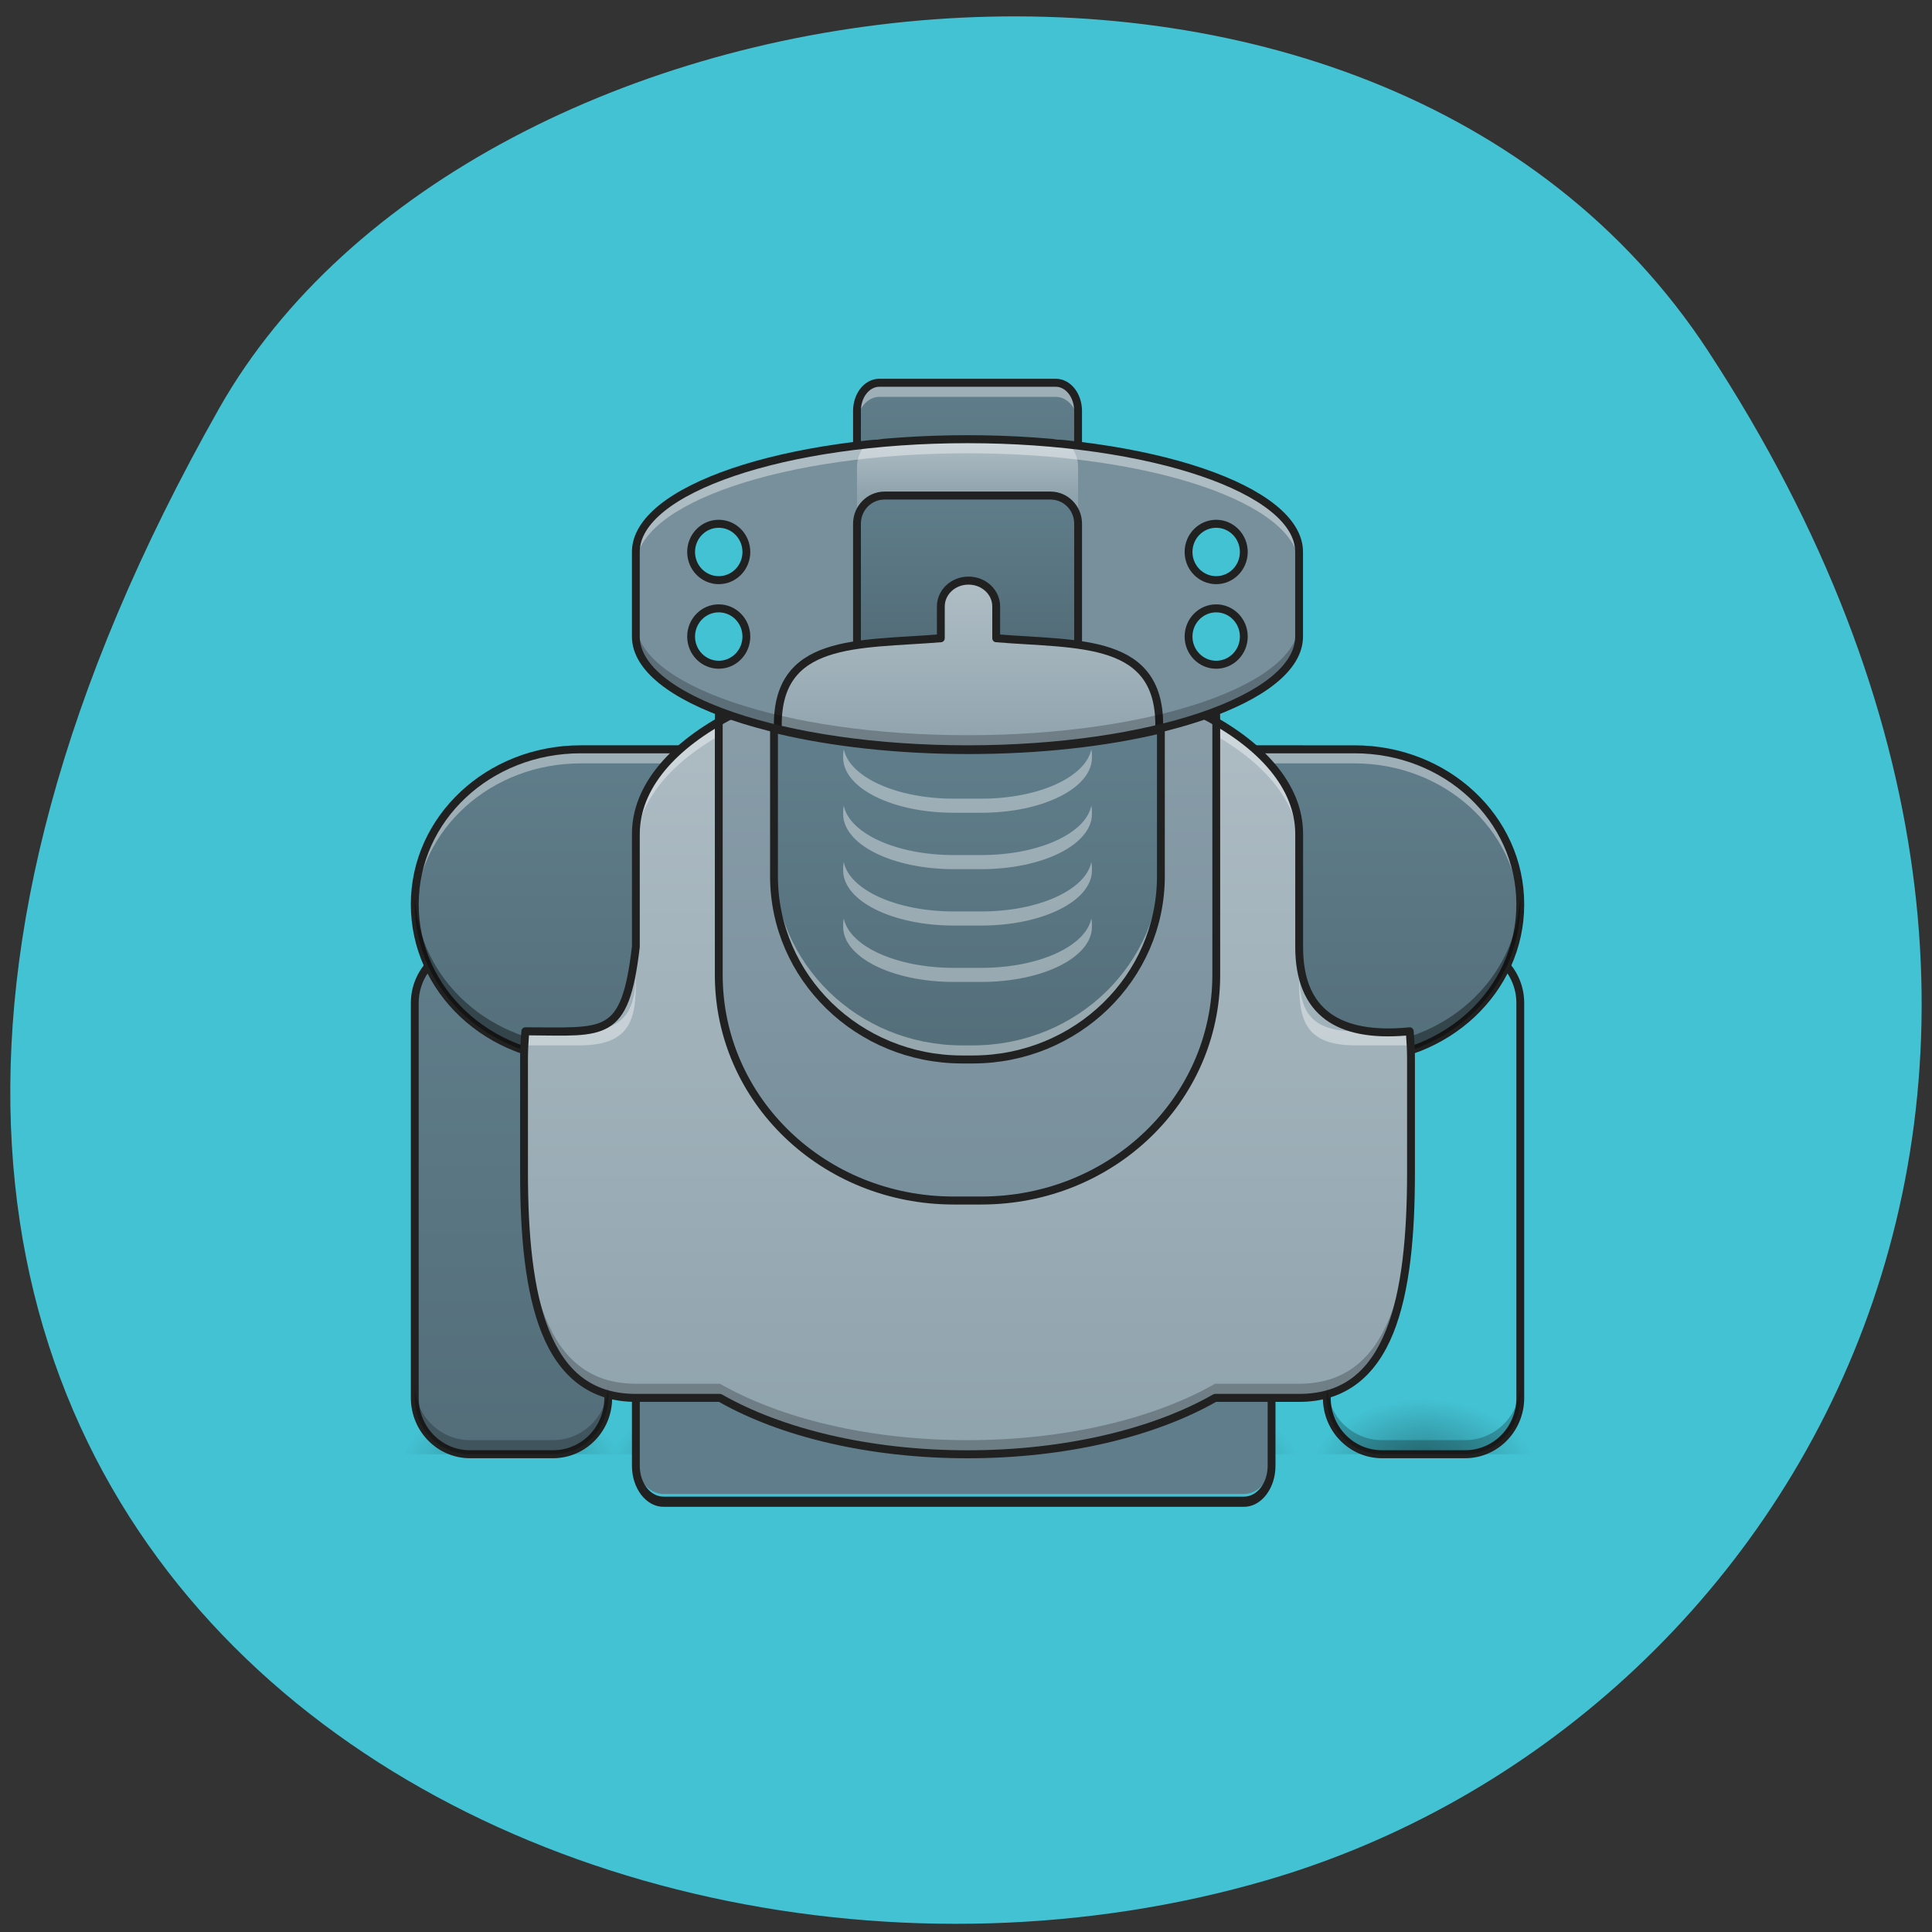<svg xmlns="http://www.w3.org/2000/svg" xmlns:xlink="http://www.w3.org/1999/xlink" viewBox="0 0 256 256"><rect x="0" y="0" width="256" height="256" fill="#333333" stroke="none"/><defs><clipPath><path d="m -24 13 c 0 1.105 -0.672 2 -1.5 2 -0.828 0 -1.5 -0.895 -1.5 -2 0 -1.105 0.672 -2 1.5 -2 0.828 0 1.5 0.895 1.5 2 z" transform="matrix(15.333 0 0 11.5 415 -125.5)"/></clipPath><linearGradient y2="152.18" x2="0" y1="448.54" gradientUnits="userSpaceOnUse" id="6"><stop stop-color="#8fa3ad"/><stop stop-color="#b0bec5" offset="1"/></linearGradient><linearGradient xlink:href="#3" id="5" gradientUnits="userSpaceOnUse" y1="448.54" x2="0" y2="258.02"/><linearGradient xlink:href="#3" y2="183.93" x2="0" y1="310.95" gradientUnits="userSpaceOnUse" id="7"/><linearGradient xlink:href="#6" y2="455.12" x2="0" y1="695.12" gradientUnits="userSpaceOnUse" id="A"/><linearGradient xlink:href="#6" y2="67.51" x2="0" y1="88.68" gradientUnits="userSpaceOnUse" id="9"/><linearGradient xlink:href="#3" y2="46.34" x2="0" y1="120.43" gradientUnits="userSpaceOnUse" id="8"/><linearGradient y2="88.68" x2="0" y1="353.28" gradientUnits="userSpaceOnUse" id="0"><stop stop-color="#788f9c"/><stop stop-color="#8fa3ad" offset="1"/></linearGradient><linearGradient xlink:href="#3" y2="183.93" x2="0" y1="300.36" gradientUnits="userSpaceOnUse" id="1"/><linearGradient xlink:href="#6" id="4" gradientUnits="userSpaceOnUse" y1="448.54" x2="0" y2="152.18"/><linearGradient xlink:href="#3" y2="88.68" x2="0" y1="141.6" gradientUnits="userSpaceOnUse" id="2"/><linearGradient y2="258.02" x2="0" y1="448.54" gradientUnits="userSpaceOnUse" id="3"><stop stop-color="#536e79"/><stop stop-color="#607d8b" offset="1"/></linearGradient><radialGradient xlink:href="#G" gradientTransform="matrix(0 -1.25 -2.25 0 500.68 1017.53)" r="21.17" cy="189.58" cx="450.91" gradientUnits="userSpaceOnUse" id="F"/><radialGradient gradientTransform="matrix(0 -1.25 -2.25 0 760 1017.53)" r="21.17" cy="189.58" cx="450.91" gradientUnits="userSpaceOnUse" id="G"><stop stop-opacity="0.314"/><stop stop-opacity="0.275" offset="0.222"/><stop stop-opacity="0" offset="1"/></radialGradient><radialGradient xlink:href="#G" gradientTransform="matrix(0 -1.25 -2.25 0 849.97 1017.53)" r="21.17" cy="189.58" cx="450.91" gradientUnits="userSpaceOnUse" id="E"/><radialGradient xlink:href="#G" gradientTransform="matrix(0 -1.25 2.25 0 7.365 1017.53)" r="21.17" cy="189.58" cx="450.91" gradientUnits="userSpaceOnUse" id="D"/><radialGradient xlink:href="#G" id="C" gradientUnits="userSpaceOnUse" gradientTransform="matrix(0 -1.25 -2.25 0 760 1017.53)" cx="450.91" cy="189.58" r="21.17"/><radialGradient xlink:href="#G" gradientTransform="matrix(0 -1.25 2.25 0 -262.54 1017.53)" r="21.17" cy="189.58" cx="450.91" gradientUnits="userSpaceOnUse" id="B"/><radialGradient xlink:href="#G" gradientTransform="matrix(0 -1.25 2.25 0 -341.92 1017.53)" r="21.17" cy="189.58" cx="450.91" gradientUnits="userSpaceOnUse" id="H"/></defs><g fill="#43c2d3" color="#000"><path d="M 225.57,1004.7 C 287.88,909.48 237.6,822.73 167.06,802.15 72.17,774.466 -56.66,847.22 28.23,997.16 c 33.741,59.59 152.95,75.37 197.34,7.545 z" transform="matrix(1 0 0 -1 0.804 1051.28)"/></g><g transform="matrix(0.346 0 0 0.353 40.31 34.36)"><path d="m 338.7,448.54 h 42.34 V 427.37 H 338.7" fill="url(#C)"/><path d="m 158.77 448.54 h -42.34 v -21.17 h 42.34" fill="url(#B)"/><path d="m 79.38,448.54 h 42.34 V 427.37 H 79.38" fill="url(#F)"/><path d="M 79.38,448.54 H 37.04 v -21.17 h 42.34" fill="url(#H)"/><path d="m 63.51,258.02 h 31.75 c 11.691,0 21.17,9.48 21.17,21.17 v 148.18 c 0,11.691 -9.48,21.17 -21.17,21.17 H 63.51 c -11.691,0 -21.17,-9.477 -21.17,-21.17 V 279.19 c 0,-11.688 9.48,-21.17 21.17,-21.17" fill="url(#5)"/><path d="m 63.51,256.52 c -12.535,0 -22.672,10.137 -22.672,22.668 v 148.18 c 0,12.531 10.137,22.668 22.672,22.668 h 31.75 c 12.535,0 22.668,-10.137 22.668,-22.668 v -148.18 c 0,-12.531 -10.133,-22.668 -22.668,-22.668 m -31.75,3 h 31.75 c 10.922,0 19.668,8.746 19.668,19.668 v 148.18 c 0,10.922 -8.746,19.668 -19.668,19.668 H 63.51 c -10.926,0 -19.668,-8.746 -19.668,-19.668 v -148.18 c 0,-10.922 8.742,-19.668 19.668,-19.668" fill="#212121"/><path d="M 428.66,448.54 H 471 v -21.17 h -42.34" fill="url(#E)"/><path d="m 428.66 448.54 h -42.34 v -21.17 h 42.34" fill="url(#D)"/><path d="m 412.79,258.02 h 31.754 c 11.691,0 21.17,9.48 21.17,21.17 v 148.18 c 0,11.691 -9.477,21.17 -21.17,21.17 H 412.79 c -11.691,0 -21.17,-9.477 -21.17,-21.17 V 279.19 c 0,-11.688 9.477,-21.17 21.17,-21.17" fill="url(#5)"/><path d="m 412.79,256.52 c -12.531,0 -22.668,10.137 -22.668,22.668 v 148.18 c 0,12.531 10.137,22.668 22.668,22.668 h 31.754 c 12.531,0 22.668,-10.137 22.668,-22.668 v -148.18 c 0,-12.531 -10.137,-22.668 -22.668,-22.668 m -31.754,3 h 31.754 c 10.922,0 19.668,8.746 19.668,19.668 v 148.18 c 0,10.922 -8.746,19.668 -19.668,19.668 H 412.79 c -10.922,0 -19.668,-8.746 -19.668,-19.668 v -148.18 c 0,-10.922 8.746,-19.668 19.668,-19.668" fill="#212121"/><path d="M 105.84,183.93 H 402.2 c 35.07,0 63.51,26.06 63.51,58.21 0,32.15 -28.434,58.21 -63.51,58.21 H 105.84 c -35.07,0 -63.51,-26.07 -63.51,-58.21 0,-32.15 28.434,-58.21 63.51,-58.21" fill="url(#7)"/><path d="m 137.6 385.04 h 222.27 c 5.848 0 10.586 5.855 10.586 13.07 v 52.28 c 0 7.22 -4.738 13.07 -10.586 13.07 h -222.27 c -5.848 0 -10.586 -5.85 -10.586 -13.07 v -52.28 c 0 -7.215 4.738 -13.07 10.586 -13.07" fill="#607d8b"/><path d="m 105.84,183.93 c -35.18,0 -63.51,25.965 -63.51,58.21 0,0.887 0.027,1.77 0.07,2.645 1.5,-31.01 29.22,-55.57 63.44,-55.57 H 402.2 c 34.21,0 61.941,24.555 63.44,55.57 0.043,-0.875 0.066,-1.758 0.066,-2.645 0,-32.25 -28.324,-58.21 -63.51,-58.21" fill="#fff" fill-opacity="0.392"/><path d="m 105.84,182.43 c -35.922,0 -65.01,26.586 -65.01,59.715 0,33.13 29.09,59.715 65.01,59.715 H 402.2 c 35.922,0 65.01,-26.586 65.01,-59.715 0,-33.13 -29.09,-59.715 -65.01,-59.715 m -296.36,3 H 402.2 c 34.445,0 62.01,25.344 62.01,56.715 0,31.371 -27.563,56.715 -62.01,56.715 H 105.84 c -34.445,0 -62,-25.344 -62,-56.715 0,-31.371 27.559,-56.715 62,-56.715" fill="#212121"/><path d="m 42.41 239.5 c -0.043 0.879 -0.07 1.762 -0.07 2.648 0 32.25 28.324 58.21 63.51 58.21 h 296.36 c 35.18 0 63.51 -25.965 63.51 -58.21 0 -0.887 -0.023 -1.77 -0.066 -2.648 -1.5 31.02 -29.23 55.57 -63.44 55.57 h -296.36 c -34.21 0 -61.938 -24.555 -63.44 -55.57" fill-opacity="0.392"/><path d="m 137.6 383.54 c -6.668 0 -12.09 6.902 -12.09 15.401 v 53.935 c 0 8.494 5.418 15.401 12.09 15.401 h 222.27 c 6.672 0 12.09 -6.902 12.09 -15.401 v -53.935 c 0 -8.494 -5.414 -15.401 -12.09 -15.401 m -222.27 3.822 h 222.27 c 5.059 0 9.09 5.134 9.09 11.579 v 53.935 c 0 6.444 -4.03 11.579 -9.09 11.579 h -222.27 c -5.059 0 -9.09 -5.134 -9.09 -11.579 v -53.935 c 0 -6.444 4.03 -11.579 9.09 -11.579" fill="#212121"/><path d="m 254.02 152.18 c -70.36 0 -127.01 28.324 -127.01 63.51 v 42.34 c -4.191 35.04 -11.84 31.754 -42.34 31.754 -0.324 3.465 -0.488 7 -0.488 10.586 v 42.34 c 0 46.91 7.641 84.68 42.824 84.68 h 32.2 c 23.23 13 57.04 21.17 94.81 21.17 37.773 0 71.59 -8.164 94.81 -21.17 h 32.2 c 35.18 0 42.828 -37.766 42.828 -84.68 v -42.34 c 0 -3.586 -0.168 -7.121 -0.488 -10.586 -27.434 2.684 -42.39 -7.254 -42.34 -31.754 v -42.34 c 0 -35.18 -56.645 -63.51 -127.01 -63.51" fill="url(#4)"/><path d="m 254.02 152.18 c -70.36 0 -127.01 28.324 -127.01 63.51 v 5.293 c 0 -35.18 56.648 -63.51 127.01 -63.51 70.37 0 127.01 28.324 127.01 63.51 v -5.293 c 0 -35.18 -56.645 -63.51 -127.01 -63.51 m -127 114.83 c -0.176 13.188 -2.383 22.77 -21.672 22.77 h -20.68 c -0.324 3.465 -0.488 7 -0.488 10.586 v 5.289 c 0 -3.586 0.164 -7.117 0.488 -10.582 h 20.68 c 21.785 0 21.785 -12.227 21.672 -28.06 m 253.99 0 c -0.109 15.836 -0.113 28.06 21.676 28.06 h 20.68 c 0.32 3.465 0.488 6.996 0.488 10.582 v -5.289 c 0 -3.586 -0.168 -7.121 -0.488 -10.586 h -20.68 c -19.293 0 -21.5 -9.582 -21.676 -22.77" fill="#fff" fill-opacity="0.392"/><path d="m 248.73,88.68 h 10.586 c 49.688,0 89.97,37.91 89.97,84.68 v 95.26 c 0,46.766 -40.28,84.68 -89.97,84.68 H 248.73 c -49.688,0 -89.96,-37.91 -89.96,-84.68 v -95.26 c 0,-46.766 40.28,-84.68 89.96,-84.68" fill="url(#0)"/><path d="m 252,88.68 h 4.059 c 39.797,0 72.06,30.801 72.06,68.797 v 74.09 c 0,37.996 -32.26,68.801 -72.06,68.801 H 252 c -39.801,0 -72.06,-30.805 -72.06,-68.801 v -74.09 C 179.94,119.481 212.2,88.68 252,88.68" fill="url(#1)"/><path d="m 248.73,87.18 c -50.602,0 -91.47,38.41 -91.47,86.18 v 95.26 c 0,47.766 40.867,86.18 91.47,86.18 h 10.582 c 50.598,0 91.47,-38.41 91.47,-86.18 v -95.26 c 0,-47.766 -40.871,-86.18 -91.47,-86.18 m -10.582,3 h 10.582 c 49.08,0 88.47,37.12 88.47,83.18 v 95.26 c 0,46.05 -39.39,83.18 -88.47,83.18 H 248.73 c -49.09,0 -88.47,-37.12 -88.47,-83.18 v -95.26 c 0,-46.05 39.38,-83.18 88.47,-83.18" fill="#212121"/><path d="m 127.01 252.73 v 5.293 c 0 1.25 0.008 2.477 0.016 3.691 0.039 -2.848 -0.016 -5.859 -0.016 -8.984 m 254.02 0 c 0 3.125 -0.055 6.137 -0.016 8.984 0.008 -1.215 0.016 -2.441 0.016 -3.691 m -296.85 79.38 v 5.293 c 0 46.91 7.641 84.68 42.824 84.68 h 32.2 c 23.23 13 57.04 21.17 94.81 21.17 37.773 0 71.59 -8.164 94.81 -21.17 h 32.2 c 35.18 0 42.828 -37.766 42.828 -84.68 v -5.293 c 0 46.91 -7.645 84.68 -42.828 84.68 h -32.2 c -23.23 13 -57.04 21.17 -94.81 21.17 -37.773 0 -71.59 -8.164 -94.81 -21.17 h -32.2 c -35.18 0 -42.824 -37.766 -42.824 -84.68" fill-opacity="0.235"/><path d="m 220.24,46.34 h 67.56 c 4.727,0 8.559,4.742 8.559,10.586 v 100.55 c 0,5.848 -3.832,10.586 -8.559,10.586 h -67.56 c -4.727,0 -8.555,-4.738 -8.555,-10.586 V 56.926 c 0,-5.844 3.828,-10.586 8.555,-10.586" fill="url(#8)"/><path d="m 220.24 46.34 c -4.738 0 -8.555 4.723 -8.555 10.586 v 5.293 c 0 -5.863 3.816 -10.586 8.555 -10.586 h 67.57 c 4.738 0 8.555 4.723 8.555 10.586 v -5.293 c 0 -5.863 -3.816 -10.586 -8.555 -10.586" fill="#fff" fill-opacity="0.392"/><path d="m 254.02 150.68 c -35.38 0 -67.33 7.102 -90.56 18.719 -23.23 11.617 -37.949 27.891 -37.949 46.29 v 42.24 c -1.039 8.66 -2.297 14.906 -3.992 19.301 -1.703 4.41 -3.758 6.918 -6.555 8.508 -5.59 3.188 -14.988 2.543 -30.29 2.543 -0.777 0 -1.422 0.59 -1.496 1.363 -0.324 3.512 -0.496 7.09 -0.496 10.723 v 42.34 c 0 23.535 1.883 44.844 8.336 60.5 6.453 15.656 17.863 25.676 35.992 25.676 h 31.828 c 23.52 13.06 57.38 21.17 95.18 21.17 37.801 0 71.66 -8.105 95.19 -21.17 h 31.824 c 18.13 0 29.539 -10.02 35.996 -25.676 6.453 -15.656 8.332 -36.965 8.332 -60.5 v -42.34 c 0 -3.633 -0.172 -7.211 -0.496 -10.723 -0.035 -0.398 -0.23 -0.766 -0.539 -1.02 -0.309 -0.254 -0.703 -0.375 -1.102 -0.336 -13.512 1.32 -23.719 -0.508 -30.445 -5.402 -6.723 -4.895 -10.27 -12.91 -10.246 -24.855 v -42.34 c 0 -18.398 -14.715 -34.672 -37.945 -46.29 -23.23 -11.617 -55.18 -18.719 -90.57 -18.719 m 0 3 c 34.98 0 66.54 7.06 89.22 18.402 22.684 11.344 36.29 26.82 36.29 43.605 v 42.34 c -0.023 12.555 3.887 21.758 11.48 27.29 7.313 5.316 17.785 7.148 30.965 6.07 0.238 2.953 0.383 5.945 0.383 8.984 v 42.34 c 0 23.375 -1.945 44.41 -8.105 59.36 -6.164 14.953 -16.17 23.816 -33.22 23.816 h -32.2 c -0.254 0 -0.508 0.066 -0.73 0.191 -22.918 12.828 -56.52 20.977 -94.08 20.977 -37.555 0 -71.16 -8.148 -94.08 -20.977 -0.227 -0.125 -0.477 -0.191 -0.734 -0.191 h -32.2 c -17.05 0 -27.05 -8.863 -33.22 -23.816 -6.164 -14.953 -8.105 -35.984 -8.105 -59.36 v -42.34 c 0 -3.07 0.145 -6.09 0.387 -9.07 14.328 0.059 23.703 0.855 30.375 -2.945 3.453 -1.969 6 -5.207 7.867 -10.04 1.863 -4.828 3.129 -11.285 4.184 -20.1 0.008 -0.059 0.012 -0.117 0.012 -0.18 v -42.34 c 0 -16.785 13.605 -32.26 36.29 -43.605 22.684 -11.34 54.24 -18.402 89.22 -18.402" fill="#212121"/><path d="m 179.93 226.27 v 5.293 c 0 38.12 32.14 68.801 72.06 68.801 h 4.059 c 39.922 0 72.06 -30.684 72.06 -68.801 v -5.293 c 0 38.12 -32.14 68.801 -72.06 68.801 h -4.059 c -39.922 0 -72.06 -30.684 -72.06 -68.801" fill="#fff" fill-opacity="0.392"/><path d="m 220.24,44.84 c -5.734,0 -10.05,5.566 -10.05,12.08 v 100.55 c 0,6.516 4.32,12.09 10.05,12.09 h 67.57 c 5.734,0 10.05,-5.57 10.05,-12.09 V 56.92 c 0,-6.516 -4.32,-12.08 -10.05,-12.08 m -67.57,3 h 67.57 c 3.742,0 7.05,3.867 7.05,9.08 v 100.55 c 0,5.215 -3.313,9.09 -7.05,9.09 h -67.57 c -3.742,0 -7.05,-3.871 -7.05,-9.09 V 56.92 c 0,-5.215 3.313,-9.08 7.05,-9.08" fill="#212121"/><path transform="matrix(1 0 0 1 0 215.02)" d="m 251.97 -126.33 h 4.058 c 39.793 0 72.05 30.798 72.05 68.79 v 74.08 c 0 37.992 -32.26 68.794 -72.05 68.794 h -4.058 c -39.797 0 -72.06 -30.802 -72.06 -68.794 v -74.08 c 0 -37.992 32.26 -68.79 72.06 -68.79" fill="none" stroke="#212121" stroke-linejoin="round" stroke-linecap="round" stroke-width="3"/><path d="m 254.02,67.51 c 70.15,0 127.01,18.953 127.01,42.34 v 31.754 c 0,23.383 -56.863,42.34 -127.01,42.34 -70.14,0 -127.01,-18.953 -127.01,-42.34 V 109.85 c 0,-23.383 56.867,-42.34 127.01,-42.34" fill="#78909c"/><path d="m 220.24 67.51 h 67.56 c 4.727 0 8.559 4.738 8.559 10.582 v 74.09 c 0 5.848 -3.832 10.586 -8.559 10.586 h -67.56 c -4.727 0 -8.555 -4.738 -8.555 -10.586 v -74.09 c 0 -5.844 3.828 -10.582 8.555 -10.582" fill="url(#9)"/><g transform="matrix(1 0 0 1 0 215.02)" fill="#39cbdd" stroke="#212121" stroke-linejoin="round" fill-opacity="0.851" stroke-linecap="round" stroke-width="3"><path d="m 349.25 -115.75 c 5.843 0 10.581 4.742 10.581 10.585 0 5.843 -4.738 10.585 -10.581 10.585 -5.847 0 -10.585 -4.742 -10.585 -10.585 0 -5.843 4.738 -10.585 10.585 -10.585"/><path d="m 349.25 -84 c 5.843 0 10.581 4.738 10.581 10.585 0 5.843 -4.738 10.581 -10.581 10.581 -5.847 0 -10.585 -4.738 -10.585 -10.581 0 -5.847 4.738 -10.585 10.585 -10.585"/></g><path d="m 206.63 183.93 c -0.152 0.715 -0.23 1.438 -0.23 2.168 v 0.957 c 0 11.461 18.883 20.691 42.34 20.691 h 10.586 c 23.453 0 42.34 -9.23 42.34 -20.691 v -0.957 c 0 -0.73 -0.078 -1.453 -0.227 -2.168 -2.203 10.438 -20.15 18.523 -42.11 18.523 h -10.586 c -21.953 0 -39.902 -8.09 -42.11 -18.523" fill="#fff" fill-opacity="0.392"/><path d="m 222.27 88.68 h 63.51 c 5.844 0 10.586 4.738 10.586 10.582 v 63.51 c 0 5.844 -4.742 10.586 -10.586 10.586 h -63.51 c -5.844 0 -10.582 -4.742 -10.582 -10.586 v -63.51 c 0 -5.844 4.738 -10.582 10.582 -10.582" fill="url(#2)"/><path d="m 222.27,87.18 c -6.668,0 -12.08,5.414 -12.08,12.08 v 63.51 c 0,6.668 5.414,12.09 12.08,12.09 h 63.51 c 6.668,0 12.09,-5.418 12.09,-12.09 V 99.26 c 0,-6.668 -5.418,-12.08 -12.09,-12.08 m -63.51,3 h 63.51 c 5.059,0 9.09,4.02 9.09,9.08 v 63.51 c 0,5.059 -4.03,9.09 -9.09,9.09 h -63.51 c -5.059,0 -9.08,-4.03 -9.08,-9.09 V 99.26 c 0,-5.059 4.02,-9.08 9.08,-9.08" fill="#212121"/><g stroke="#212121" stroke-linejoin="round" stroke-linecap="round"><path transform="scale(0.265)" d="m 960 455.12 c -22.16 0 -39.991 16.327 -39.991 36.611 v 44.996 c -119.49 9.699 -240.01 -1.609 -235.5 129.57 77.886 18.17 172.82 28.816 275.5 28.816 102.69 0 197.62 -10.644 275.5 -28.816 4.503 -131.18 -116.02 -119.87 -235.49 -129.57 v -44.996 c 0 -20.283 -17.848 -36.611 -40.01 -36.611" fill="url(#A)" stroke-width="11.339"/><g transform="matrix(1 0 0 1 0 215.02)" fill="#39cbdd" fill-opacity="0.851" stroke-width="3"><path d="m 158.75 -115.75 c 5.843 0 10.581 4.742 10.581 10.585 0 5.843 -4.738 10.585 -10.581 10.585 -5.847 0 -10.585 -4.742 -10.585 -10.585 0 -5.843 4.738 -10.585 10.585 -10.585"/><path d="m 158.75 -84 c 5.843 0 10.581 4.738 10.581 10.585 0 5.843 -4.738 10.581 -10.581 10.581 -5.847 0 -10.585 -4.738 -10.585 -10.581 0 -5.847 4.738 -10.585 10.585 -10.585"/></g></g><path d="m 254.02 67.51 c -70.36 0 -127.01 18.879 -127.01 42.34 v 5.293 c 0 -23.457 56.648 -42.34 127.01 -42.34 70.37 0 127.01 18.883 127.01 42.34 v -5.293 c 0 -23.457 -56.645 -42.34 -127.01 -42.34" fill="#fff" fill-opacity="0.392"/><g fill-opacity="0.235"><path d="m 254.02 183.93 c -70.36 0 -127.01 -18.883 -127.01 -42.34 v -5.293 c 0 23.453 56.648 42.34 127.01 42.34 70.37 0 127.01 -18.883 127.01 -42.34 v 5.293 c 0 23.453 -56.645 42.34 -127.01 42.34"/><path d="m 391.62,422.08 v 5.293 c 0,11.727 9.441,21.17 21.17,21.17 h 31.754 c 11.727,0 21.17,-9.441 21.17,-21.17 v -5.293 c 0,11.727 -9.441,21.17 -21.17,21.17 H 412.79 c -11.727,0 -21.17,-9.441 -21.17,-21.17"/><path d="m 42.34,422.08 v 5.293 c 0,11.727 9.441,21.17 21.17,21.17 h 31.75 c 11.73,0 21.17,-9.441 21.17,-21.17 v -5.293 c 0,11.727 -9.441,21.17 -21.17,21.17 H 63.51 c -11.73,0 -21.17,-9.441 -21.17,-21.17"/></g><g fill="#fff" fill-opacity="0.392"><path d="m 206.63 247.44 c -0.152 0.711 -0.23 1.434 -0.23 2.168 v 0.957 c 0 11.461 18.883 20.687 42.34 20.687 h 10.586 c 23.453 0 42.34 -9.227 42.34 -20.687 v -0.957 c 0 -0.734 -0.078 -1.457 -0.227 -2.168 -2.203 10.434 -20.15 18.523 -42.11 18.523 h -10.586 c -21.953 0 -39.902 -8.09 -42.11 -18.523"/><path d="m 206.63 226.27 c -0.152 0.711 -0.23 1.434 -0.23 2.168 v 0.953 c 0 11.465 18.883 20.691 42.34 20.691 h 10.586 c 23.453 0 42.34 -9.227 42.34 -20.691 v -0.953 c 0 -0.734 -0.078 -1.457 -0.227 -2.168 -2.203 10.434 -20.15 18.52 -42.11 18.52 h -10.586 c -21.953 0 -39.902 -8.09 -42.11 -18.52"/><path d="m 206.63 205.1 c -0.152 0.715 -0.23 1.438 -0.23 2.168 v 0.957 c 0 11.465 18.883 20.691 42.34 20.691 h 10.586 c 23.453 0 42.34 -9.227 42.34 -20.691 v -0.957 c 0 -0.73 -0.078 -1.453 -0.227 -2.168 -2.203 10.438 -20.15 18.523 -42.11 18.523 h -10.586 c -21.953 0 -39.902 -8.09 -42.11 -18.523"/></g><path transform="matrix(1 0 0 1 0 215.02)" d="m 254 -147.5 c 70.14 0 127 18.951 127 42.33 v 31.751 c 0 23.381 -56.858 42.33 -127 42.33 -70.14 0 -127 -18.951 -127 -42.33 v -31.751 c 0 -23.381 56.862 -42.33 127 -42.33" fill="none" stroke="#212121" stroke-linejoin="round" stroke-linecap="round" stroke-width="3"/></g></svg>